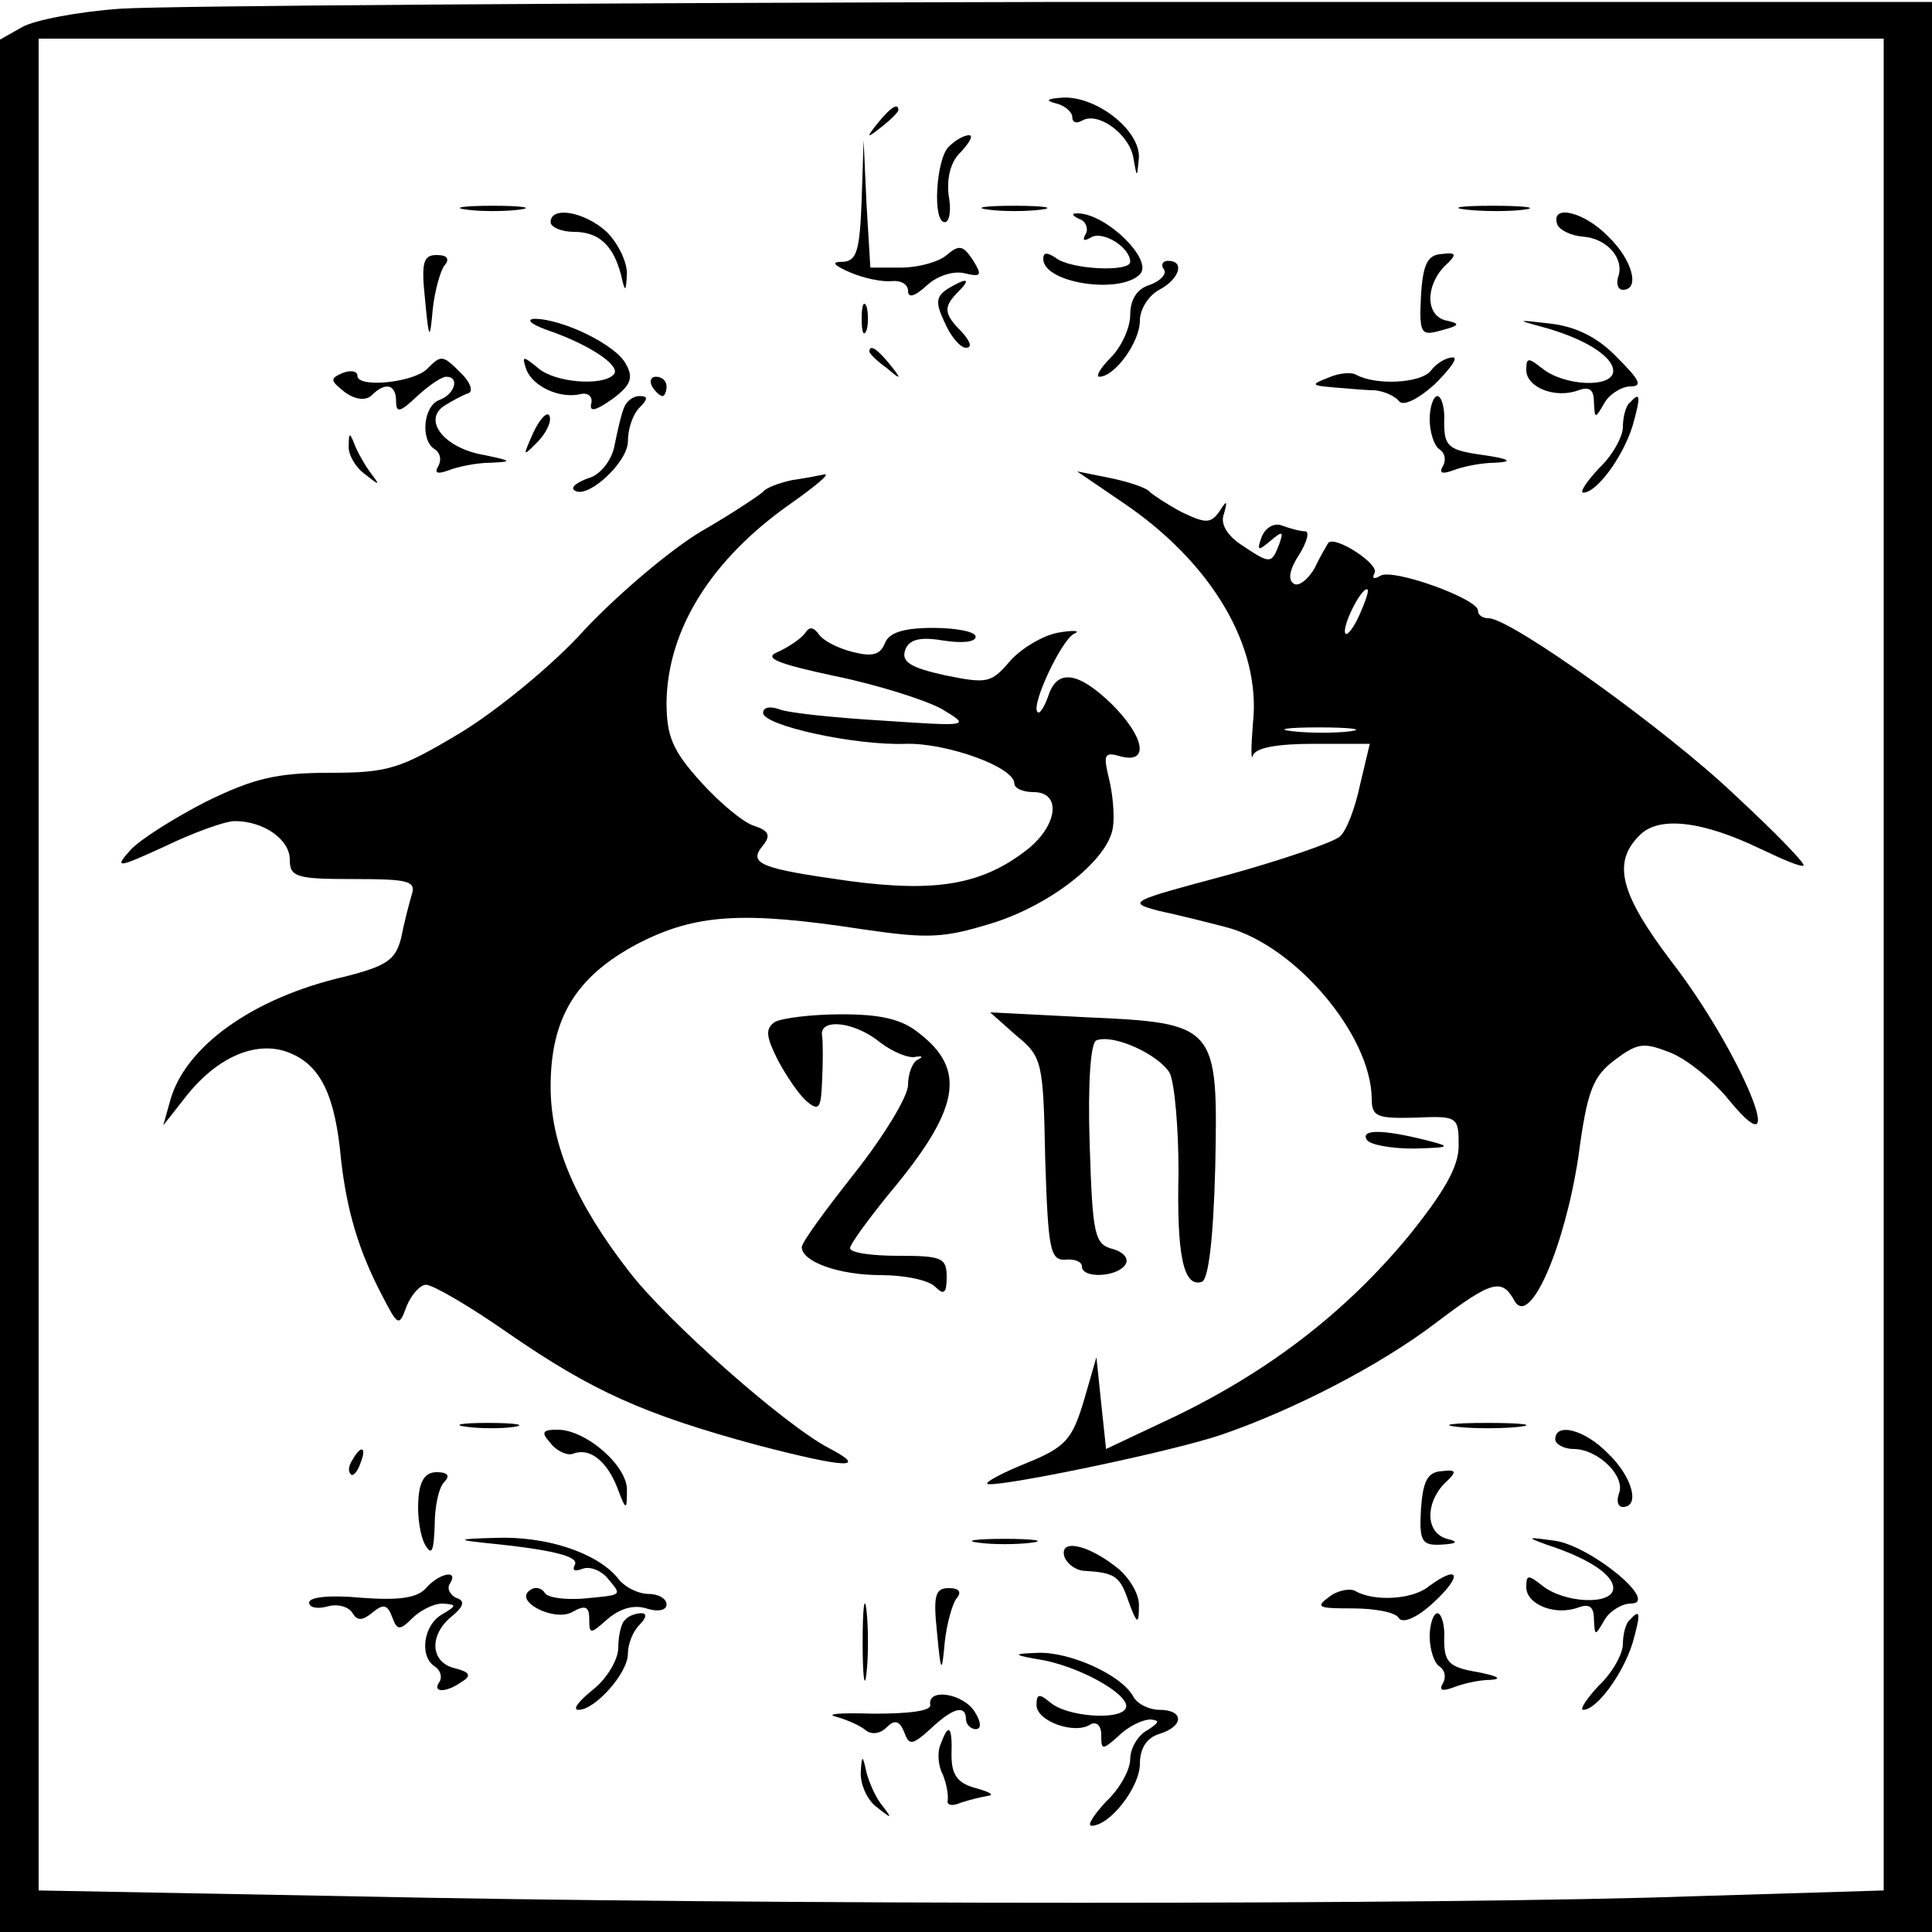 <?xml version="1.0" standalone="no"?>
<!DOCTYPE svg PUBLIC "-//W3C//DTD SVG 20010904//EN"
 "http://www.w3.org/TR/2001/REC-SVG-20010904/DTD/svg10.dtd">
<svg version="1.0" xmlns="http://www.w3.org/2000/svg"
 width="200pt" height="200pt" viewBox="0 0 200 200"
 preserveAspectRatio="xMidYMid meet">

<g transform="translate(0,200) scale(0.1,-0.1)"
fill="#000000" stroke="none">
<path d="M125 1991 c-44 -3 -90 -12 -102 -19 l-23 -13 0 -979 0 -980 1000 0
1000 0 0 999 0 999 -897 0 c-494 -1 -934 -4 -978 -7z m1825 -989 l0 -959 -197
-6 c-252 -9 -976 -9 -1390 0 l-323 6 0 959 0 958 955 0 955 0 0 -958z"/>
<path d="M1093 1893 c9 -2 17 -9 17 -14 0 -6 4 -7 10 -4 16 10 48 -13 53 -37
4 -23 4 -23 6 -1 1 28 -43 63 -78 62 -17 -1 -20 -3 -8 -6z"/>
<path d="M909 1873 c-13 -16 -12 -17 4 -4 9 7 17 15 17 17 0 8 -8 3 -21 -13z"/>
<path d="M982 1848 c-13 -13 -17 -78 -4 -78 5 0 7 13 4 28 -2 18 2 35 13 45 9
10 13 17 8 17 -5 0 -14 -5 -21 -12z"/>
<path d="M892 1793 c-2 -52 -5 -63 -19 -64 -13 0 -11 -3 7 -11 14 -6 33 -10
43 -9 9 1 17 -3 17 -10 0 -8 7 -6 20 6 11 10 28 15 39 12 17 -4 18 -2 8 14
-10 15 -14 16 -27 5 -8 -7 -29 -13 -47 -13 l-32 0 -4 66 -3 66 -2 -62z"/>
<path d="M483 1783 c15 -2 39 -2 55 0 15 2 2 4 -28 4 -30 0 -43 -2 -27 -4z"/>
<path d="M1023 1783 c15 -2 39 -2 55 0 15 2 2 4 -28 4 -30 0 -43 -2 -27 -4z"/>
<path d="M1518 1783 c18 -2 45 -2 60 0 15 2 0 4 -33 4 -33 0 -45 -2 -27 -4z"/>
<path d="M570 1770 c0 -5 11 -10 24 -10 26 0 41 -14 49 -45 4 -18 5 -18 6 2 0
12 -9 31 -21 43 -23 21 -58 27 -58 10z"/>
<path d="M1118 1773 c6 -2 9 -10 6 -15 -4 -7 -2 -8 5 -4 12 8 41 -10 41 -25 0
-11 -62 -8 -77 4 -9 6 -13 6 -13 -1 0 -25 79 -37 100 -16 15 15 -38 66 -67 63
-4 0 -2 -3 5 -6z"/>
<path d="M1612 1768 c2 -6 14 -12 27 -13 25 -2 43 -23 36 -42 -2 -7 0 -13 5
-13 18 0 10 31 -15 55 -25 26 -60 34 -53 13z"/>
<path d="M440 1690 c4 -43 5 -43 8 -10 2 19 8 40 12 45 6 7 3 11 -8 11 -14 0
-16 -8 -12 -46z"/>
<path d="M1471 1694 c-2 -40 0 -42 21 -36 19 5 20 7 6 10 -22 4 -23 35 -3 56
14 13 13 15 -3 13 -14 -1 -19 -10 -21 -43z"/>
<path d="M1205 1721 c3 -5 -4 -12 -15 -16 -13 -4 -20 -15 -20 -31 0 -13 -9
-33 -20 -44 -11 -11 -16 -20 -12 -20 16 0 42 36 42 58 0 12 9 26 20 32 21 11
27 30 9 30 -5 0 -8 -4 -4 -9z"/>
<path d="M981 1701 c-12 -8 -13 -14 -3 -35 6 -14 16 -26 22 -26 7 0 4 7 -4 16
-19 19 -20 26 -4 42 14 14 9 15 -11 3z"/>
<path d="M892 1670 c0 -14 2 -19 5 -12 2 6 2 18 0 25 -3 6 -5 1 -5 -13z"/>
<path d="M573 1656 c41 -15 71 -36 62 -44 -12 -12 -61 -8 -78 7 -16 13 -17 13
-12 -2 7 -17 34 -30 56 -25 8 2 13 -3 11 -10 -2 -9 5 -7 22 5 19 14 22 22 14
36 -10 20 -66 47 -95 47 -10 -1 -1 -7 20 -14z"/>
<path d="M1595 1662 c45 -12 75 -31 75 -46 0 -18 -51 -16 -74 3 -14 11 -16 11
-16 -2 0 -18 30 -30 54 -21 11 4 16 1 16 -12 1 -18 1 -18 11 -1 5 9 18 17 27
17 13 0 9 7 -14 30 -20 21 -43 32 -69 35 -34 4 -36 4 -10 -3z"/>
<path d="M900 1636 c0 -2 8 -10 18 -17 15 -13 16 -12 3 4 -13 16 -21 21 -21
13z"/>
<path d="M442 1618 c-14 -14 -72 -20 -72 -7 0 5 -7 6 -15 3 -14 -6 -13 -8 2
-20 11 -8 22 -9 28 -3 14 14 25 11 25 -6 0 -13 4 -12 22 5 12 11 25 20 30 20
14 0 9 -18 -7 -24 -17 -6 -20 -42 -5 -51 6 -4 7 -11 4 -17 -5 -8 -1 -9 10 -5
10 4 30 8 44 8 23 1 22 2 -7 8 -41 7 -64 36 -41 51 8 5 19 11 25 13 5 2 2 11
-7 20 -20 20 -21 20 -36 5z"/>
<path d="M1481 1616 c-11 -13 -57 -15 -77 -4 -5 3 -18 2 -29 -3 -18 -7 -18 -8
5 -10 14 -1 33 -3 43 -3 10 -1 21 -6 25 -11 4 -6 19 1 37 17 16 16 25 28 19
28 -7 0 -17 -6 -23 -14z"/>
<path d="M675 1600 c3 -5 8 -10 11 -10 2 0 4 5 4 10 0 6 -5 10 -11 10 -5 0 -7
-4 -4 -10z"/>
<path d="M646 1578 c-3 -7 -7 -25 -10 -40 -3 -15 -15 -30 -27 -33 -11 -4 -18
-9 -15 -12 12 -12 56 28 56 50 0 13 5 28 12 35 9 9 9 12 0 12 -7 0 -14 -6 -16
-12z"/>
<path d="M1480 1566 c0 -14 5 -28 10 -31 6 -4 7 -11 4 -17 -5 -8 -1 -9 10 -5
10 4 30 8 44 8 19 1 15 4 -13 8 -36 5 -40 9 -40 34 1 15 -3 27 -7 27 -4 0 -8
-11 -8 -24z"/>
<path d="M1687 1583 c-4 -3 -7 -15 -7 -25 0 -10 -11 -30 -25 -43 -13 -14 -20
-25 -16 -25 14 0 41 37 51 69 9 32 8 36 -3 24z"/>
<path d="M552 1552 c-11 -25 -11 -25 4 -10 9 9 15 21 13 27 -2 6 -10 -2 -17
-17z"/>
<path d="M361 1539 c-1 -9 7 -23 17 -30 15 -12 16 -12 6 1 -6 8 -14 22 -17 30
-5 13 -6 12 -6 -1z"/>
<path d="M820 1503 c-14 -3 -27 -8 -30 -12 -3 -3 -31 -22 -64 -41 -32 -19 -86
-65 -120 -101 -33 -37 -92 -85 -130 -108 -62 -37 -74 -41 -135 -41 -55 0 -79
-6 -128 -30 -33 -17 -68 -39 -78 -50 -17 -19 -14 -19 36 4 29 14 62 26 72 26
30 0 57 -19 57 -40 0 -18 7 -20 66 -20 58 0 65 -2 60 -17 -3 -10 -8 -30 -11
-45 -6 -22 -15 -28 -58 -39 -96 -22 -166 -73 -181 -129 l-7 -25 22 28 c33 43
75 61 109 47 32 -13 47 -44 53 -110 6 -53 18 -94 42 -140 17 -33 18 -34 26
-12 5 12 14 22 20 22 7 0 45 -22 85 -50 87 -60 140 -84 258 -116 92 -24 116
-25 74 -3 -46 24 -168 132 -207 183 -55 71 -81 131 -81 191 0 71 26 114 90
148 60 31 109 34 233 15 68 -10 84 -9 133 6 62 19 121 66 126 99 2 12 0 35 -4
51 -6 25 -5 28 12 23 30 -8 25 20 -9 54 -35 34 -57 37 -66 8 -4 -11 -9 -19
-11 -16 -7 7 25 75 38 81 7 3 0 4 -17 1 -16 -3 -39 -17 -50 -30 -19 -22 -23
-23 -67 -14 -36 8 -45 14 -41 26 4 11 15 14 39 10 19 -3 34 -2 34 4 0 5 -20 9
-44 9 -31 0 -46 -5 -50 -16 -5 -12 -13 -14 -33 -9 -16 4 -31 12 -35 18 -6 8
-10 9 -15 1 -5 -6 -17 -14 -28 -19 -15 -6 -1 -12 60 -25 44 -9 94 -25 110 -34
30 -18 29 -18 -61 -12 -50 3 -99 8 -108 12 -9 3 -16 2 -16 -4 0 -13 95 -34
148 -32 42 1 112 -24 112 -41 0 -5 9 -9 20 -9 29 0 25 -34 -6 -59 -47 -37 -95
-45 -185 -33 -93 13 -105 18 -89 37 8 10 6 15 -9 20 -11 3 -36 24 -55 45 -30
33 -36 48 -36 83 1 75 46 148 129 206 24 17 40 30 35 30 -5 -1 -20 -4 -34 -6z"/>
<path d="M1162 1480 c92 -62 144 -149 135 -229 -2 -25 -2 -40 0 -33 3 8 25 12
63 12 l58 0 -10 -42 c-5 -24 -14 -48 -21 -54 -7 -6 -59 -24 -117 -40 -101 -27
-104 -28 -70 -37 19 -4 51 -12 70 -17 71 -19 149 -111 150 -177 0 -19 5 -21
45 -20 44 2 45 1 45 -29 0 -22 -15 -48 -53 -95 -65 -78 -143 -138 -240 -185
l-72 -34 -5 47 -5 48 -13 -45 c-12 -40 -19 -48 -58 -64 -25 -10 -44 -20 -42
-22 6 -5 191 33 243 51 73 25 163 71 222 116 58 44 68 46 81 22 16 -27 52 57
66 150 9 68 15 83 38 100 24 18 30 18 58 7 17 -7 44 -29 60 -49 66 -80 12 51
-60 144 -53 70 -61 102 -33 130 20 21 66 15 126 -14 23 -11 42 -19 44 -17 2 2
-29 34 -70 72 -71 68 -233 184 -256 184 -6 0 -11 3 -11 8 0 12 -88 44 -101 36
-7 -4 -9 -3 -6 3 5 9 -41 39 -48 31 -1 -2 -8 -13 -14 -26 -7 -12 -17 -20 -22
-16 -6 4 -4 15 6 30 8 13 11 24 6 24 -5 0 -16 3 -24 6 -8 3 -17 -2 -21 -12 -5
-14 -4 -15 9 -4 13 11 14 10 9 -4 -8 -20 -9 -20 -39 0 -15 10 -22 22 -18 32 4
14 3 15 -5 2 -9 -12 -14 -12 -39 0 -15 8 -30 18 -33 21 -3 4 -21 10 -40 14
l-35 7 47 -32z m246 -115 c-6 -14 -13 -23 -15 -21 -5 5 15 46 22 46 3 0 -1
-11 -7 -25z m-10 -122 c-15 -2 -42 -2 -60 0 -18 2 -6 4 27 4 33 0 48 -2 33 -4z"/>
<path d="M802 942 c-10 -7 -9 -15 3 -39 9 -17 22 -36 30 -43 13 -11 15 -7 16
21 1 19 1 40 0 47 -3 18 33 15 60 -7 13 -10 30 -17 37 -15 7 1 8 0 2 -3 -5 -2
-10 -14 -10 -26 0 -12 -25 -53 -55 -91 -30 -38 -55 -72 -55 -77 0 -15 38 -29
82 -29 24 0 49 -5 56 -12 9 -9 12 -7 12 10 0 20 -5 22 -50 22 -27 0 -50 3 -50
8 0 4 19 30 41 57 72 86 80 127 31 165 -18 15 -40 20 -81 20 -31 0 -62 -4 -69
-8z"/>
<path d="M1052 928 c27 -22 28 -27 30 -128 3 -93 5 -105 21 -104 9 1 17 -2 17
-7 0 -13 37 -11 45 2 4 6 -2 13 -13 16 -19 5 -21 14 -24 109 -2 63 1 105 7
107 18 7 65 -15 76 -34 5 -11 9 -57 9 -102 -2 -86 5 -120 24 -114 7 2 12 44
14 118 3 148 2 150 -135 156 l-98 5 27 -24z"/>
<path d="M1415 820 c3 -5 25 -9 48 -9 40 1 40 2 12 9 -44 11 -67 11 -60 0z"/>
<path d="M483 523 c15 -2 37 -2 50 0 12 2 0 4 -28 4 -27 0 -38 -2 -22 -4z"/>
<path d="M1508 523 c17 -2 47 -2 65 0 17 2 3 4 -33 4 -36 0 -50 -2 -32 -4z"/>
<path d="M570 506 c6 -8 17 -13 23 -11 17 7 35 -7 46 -35 9 -24 10 -24 10 -3
1 25 -42 63 -72 63 -16 0 -17 -3 -7 -14z"/>
<path d="M1610 510 c0 -5 9 -10 19 -10 25 0 54 -28 47 -46 -3 -8 -1 -14 4 -14
18 0 10 31 -15 55 -24 25 -55 33 -55 15z"/>
<path d="M365 489 c-4 -6 -5 -12 -2 -15 2 -3 7 2 10 11 7 17 1 20 -8 4z"/>
<path d="M433 446 c-1 -16 2 -36 7 -45 7 -12 9 -7 10 20 0 19 4 39 10 45 6 6
4 10 -8 10 -12 0 -18 -9 -19 -30z"/>
<path d="M1471 438 c-2 -34 1 -38 21 -37 17 1 18 3 6 6 -22 6 -23 36 -3 57 14
13 13 15 -3 13 -14 -1 -19 -10 -21 -39z"/>
<path d="M500 403 c71 -7 100 -14 95 -23 -3 -6 0 -7 8 -4 8 3 20 -2 27 -11 14
-17 15 -16 -28 -20 -18 -1 -35 1 -38 6 -3 5 -10 7 -15 3 -18 -11 24 -33 43
-23 14 8 18 6 18 -7 0 -16 1 -16 19 0 13 11 27 15 40 11 12 -4 21 -2 21 4 0 6
-8 11 -19 11 -10 0 -25 7 -32 17 -22 26 -74 43 -126 41 -38 -1 -41 -2 -13 -5z"/>
<path d="M1013 403 c15 -2 39 -2 55 0 15 2 2 4 -28 4 -30 0 -43 -2 -27 -4z"/>
<path d="M1601 401 c43 -14 69 -31 69 -45 0 -18 -51 -16 -74 3 -14 11 -16 11
-16 -2 0 -18 30 -30 54 -21 11 4 16 1 16 -12 1 -18 1 -18 11 -1 5 9 18 17 27
17 31 0 -40 59 -78 65 -29 4 -31 4 -9 -4z"/>
<path d="M1102 388 c3 -7 11 -13 19 -14 33 -2 38 -5 47 -31 9 -25 11 -25 11
-6 1 12 -10 31 -25 42 -30 23 -58 28 -52 9z"/>
<path d="M441 356 c-9 -10 -27 -13 -67 -10 -31 3 -54 1 -54 -5 0 -5 8 -7 19
-4 10 3 22 0 26 -7 5 -8 10 -8 21 1 11 9 15 8 20 -5 5 -14 8 -14 21 -1 8 8 22
15 31 15 15 -1 15 -2 0 -11 -20 -11 -24 -44 -8 -54 6 -4 8 -11 5 -16 -8 -11 6
-12 23 0 10 6 9 10 -7 14 -26 6 -27 35 -3 54 12 10 14 16 4 19 -6 3 -10 10 -6
15 9 15 -12 10 -25 -5z"/>
<path d="M1478 357 c-17 -13 -56 -15 -75 -4 -5 3 -18 1 -27 -6 -15 -11 -11
-12 24 -12 23 0 45 -4 48 -10 4 -6 19 0 37 17 30 28 25 39 -7 15z"/>
<path d="M893 300 c0 -36 2 -50 4 -32 2 17 2 47 0 65 -2 17 -4 3 -4 -33z"/>
<path d="M970 310 c4 -43 5 -43 8 -10 2 19 8 40 12 45 6 7 3 11 -8 11 -14 0
-16 -8 -12 -46z"/>
<path d="M647 323 c-4 -3 -7 -17 -7 -29 0 -12 -12 -32 -26 -43 -15 -12 -22
-21 -15 -21 17 0 51 38 51 58 0 10 5 23 12 30 7 7 8 12 2 12 -6 0 -14 -3 -17
-7z"/>
<path d="M1480 306 c0 -14 5 -28 10 -31 6 -4 7 -11 4 -17 -5 -8 -1 -9 10 -5
10 4 27 8 39 8 13 1 7 4 -13 8 -30 5 -35 10 -35 34 1 15 -3 27 -7 27 -4 0 -8
-11 -8 -24z"/>
<path d="M1687 323 c-4 -3 -7 -15 -7 -25 0 -10 -11 -30 -25 -43 -13 -14 -20
-25 -16 -25 14 0 41 37 51 69 9 32 8 36 -3 24z"/>
<path d="M1082 281 c42 -9 91 -38 83 -50 -7 -12 -60 -8 -77 6 -12 10 -15 10
-15 -2 0 -17 40 -31 56 -20 6 3 11 -1 11 -11 0 -16 1 -16 18 -1 10 10 25 17
33 17 10 -1 9 -3 -3 -11 -10 -5 -18 -19 -18 -30 0 -11 -11 -31 -25 -44 -13
-14 -20 -25 -15 -25 19 0 50 40 50 64 0 16 7 27 20 31 26 8 26 25 0 25 -10 0
-23 6 -27 14 -12 22 -65 46 -98 45 -28 -1 -28 -2 7 -8z"/>
<path d="M963 235 c1 -6 -21 -9 -58 -9 -33 1 -51 0 -40 -3 11 -3 25 -9 31 -14
6 -5 15 -4 22 3 8 8 13 7 18 -5 5 -14 8 -14 27 3 23 22 37 26 37 10 0 -5 5
-10 10 -10 6 0 6 7 -1 18 -12 19 -49 25 -46 7z"/>
<path d="M974 195 c-4 -8 -3 -23 2 -32 4 -10 6 -22 5 -27 -1 -5 5 -6 14 -2 9
3 22 6 28 7 7 1 1 4 -13 8 -19 5 -25 14 -25 34 1 30 -3 34 -11 12z"/>
<path d="M891 164 c0 -12 7 -28 17 -35 15 -12 16 -12 6 1 -7 8 -14 24 -17 35
-4 19 -5 19 -6 -1z"/>
</g>
</svg>
